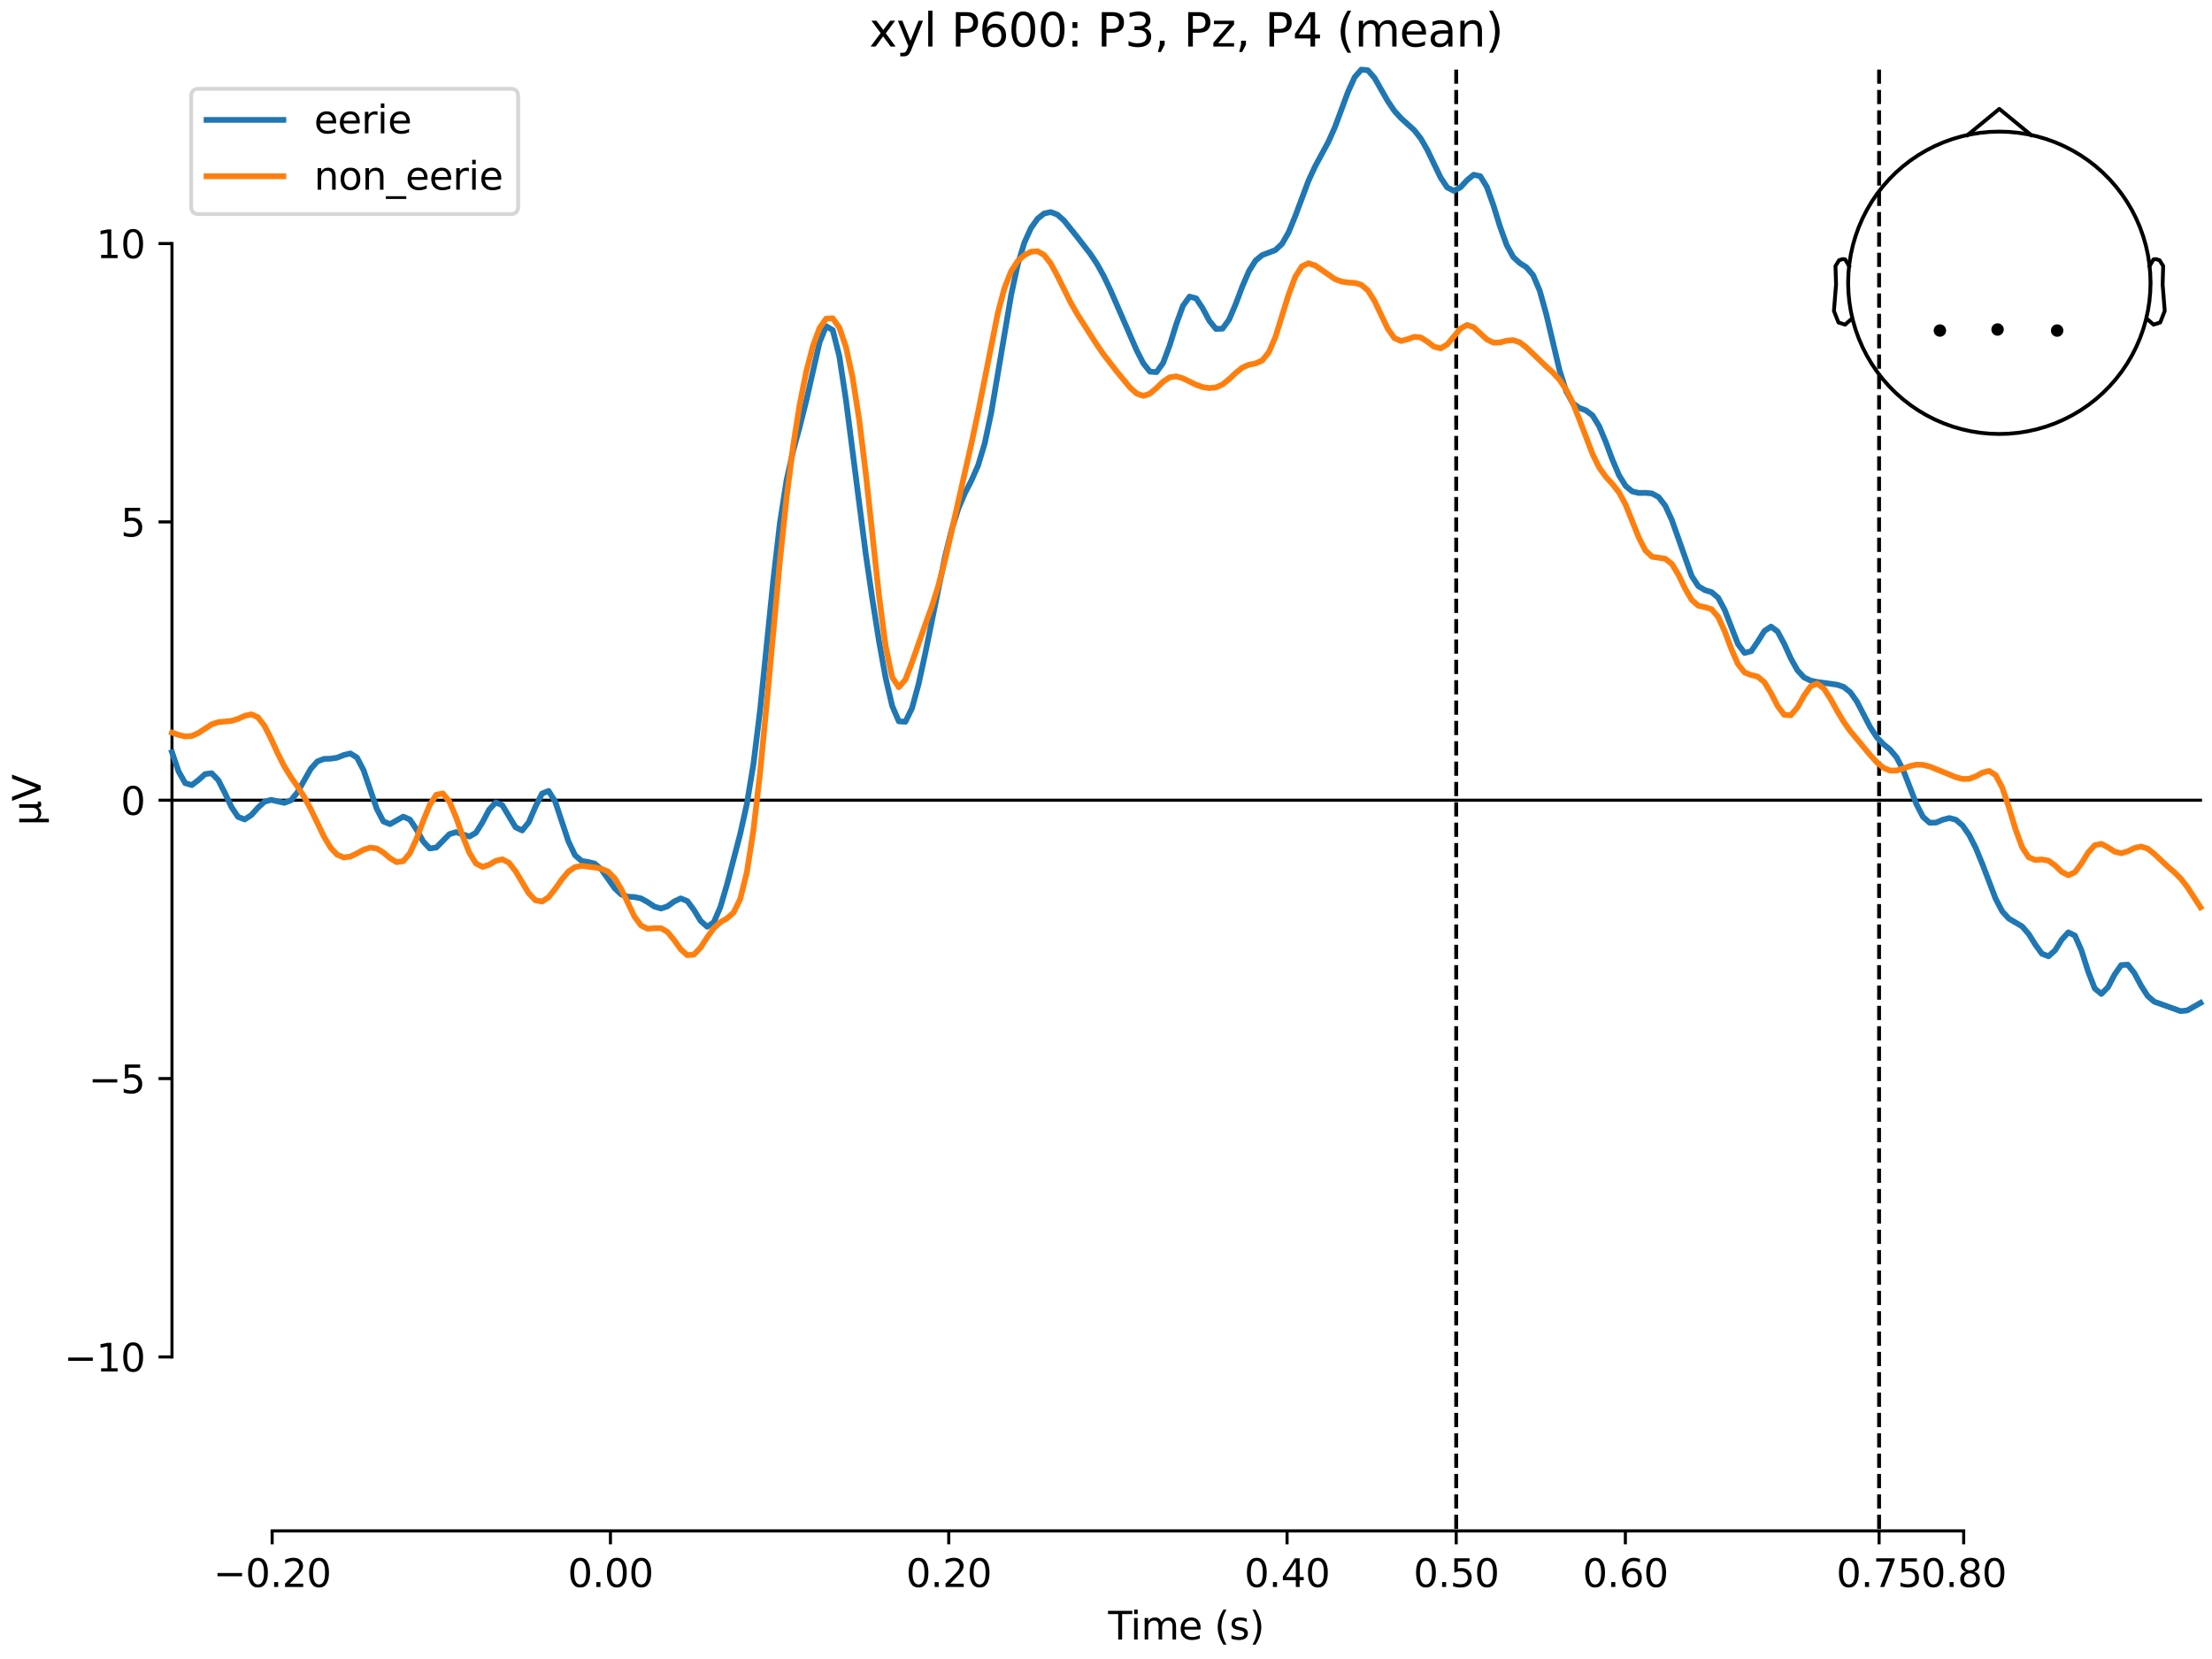 <?xml version="1.0" encoding="utf-8" standalone="no"?>
<!DOCTYPE svg PUBLIC "-//W3C//DTD SVG 1.1//EN"
  "http://www.w3.org/Graphics/SVG/1.1/DTD/svg11.dtd">
<svg xmlns:xlink="http://www.w3.org/1999/xlink" width="576pt" height="432pt" viewBox="0 0 576 432" xmlns="http://www.w3.org/2000/svg" version="1.1">
 <defs>
  <style type="text/css">*{stroke-linejoin: round; stroke-linecap: butt}</style>
 </defs>
 <g id="figure_1">
  <g id="patch_1">
   <path d="M 0 432 
L 576 432 
L 576 0 
L 0 0 
z
" style="fill: #ffffff"/>
  </g>
  <g id="axes_1">
   <g id="patch_2">
    <path d="M 44.783 398.644 
L 573 398.644 
L 573 18.118 
L 44.783 18.118 
L 44.783 398.644 
z
" style="fill: none; opacity: 0"/>
   </g>
   <g id="patch_3">
    <path d="M 44.783 353.339 
L 44.783 63.423 
" style="fill: none; stroke: #000000; stroke-width: 0.8; stroke-linejoin: miter; stroke-linecap: square"/>
   </g>
   <g id="LineCollection_1">
    <path d="M 379.194 18.118 
L 379.194 398.644 
" clip-path="url(#p3079cb436b)" style="fill: none; stroke-dasharray: 3.7,1.6; stroke-dashoffset: 0; stroke: #000000"/>
    <path d="M 489.311 18.118 
L 489.311 398.644 
" clip-path="url(#p3079cb436b)" style="fill: none; stroke-dasharray: 3.7,1.6; stroke-dashoffset: 0; stroke: #000000"/>
   </g>
   <g id="matplotlib.axis_1">
    <g id="xtick_1">
     <g id="line2d_1">
      <defs>
       <path id="m9198f3d96e" d="M 0 0 
L 0 3.5 
" style="stroke: #000000; stroke-width: 0.8"/>
      </defs>
      <g>
       <use xlink:href="#m9198f3d96e" x="70.867" y="398.644" style="stroke: #000000; stroke-width: 0.8"/>
      </g>
     </g>
     <g id="text_1">
      <!-- −0.20 -->
      <g transform="translate(55.544 413.242) scale(0.1 -0.1)">
       <defs>
        <path id="DejaVuSans-2212" d="M 678 2272 
L 4684 2272 
L 4684 1741 
L 678 1741 
L 678 2272 
z
" transform="scale(0.016)"/>
        <path id="DejaVuSans-30" d="M 2034 4250 
Q 1547 4250 1301 3770 
Q 1056 3291 1056 2328 
Q 1056 1369 1301 889 
Q 1547 409 2034 409 
Q 2525 409 2770 889 
Q 3016 1369 3016 2328 
Q 3016 3291 2770 3770 
Q 2525 4250 2034 4250 
z
M 2034 4750 
Q 2819 4750 3233 4129 
Q 3647 3509 3647 2328 
Q 3647 1150 3233 529 
Q 2819 -91 2034 -91 
Q 1250 -91 836 529 
Q 422 1150 422 2328 
Q 422 3509 836 4129 
Q 1250 4750 2034 4750 
z
" transform="scale(0.016)"/>
        <path id="DejaVuSans-2e" d="M 684 794 
L 1344 794 
L 1344 0 
L 684 0 
L 684 794 
z
" transform="scale(0.016)"/>
        <path id="DejaVuSans-32" d="M 1228 531 
L 3431 531 
L 3431 0 
L 469 0 
L 469 531 
Q 828 903 1448 1529 
Q 2069 2156 2228 2338 
Q 2531 2678 2651 2914 
Q 2772 3150 2772 3378 
Q 2772 3750 2511 3984 
Q 2250 4219 1831 4219 
Q 1534 4219 1204 4116 
Q 875 4013 500 3803 
L 500 4441 
Q 881 4594 1212 4672 
Q 1544 4750 1819 4750 
Q 2544 4750 2975 4387 
Q 3406 4025 3406 3419 
Q 3406 3131 3298 2873 
Q 3191 2616 2906 2266 
Q 2828 2175 2409 1742 
Q 1991 1309 1228 531 
z
" transform="scale(0.016)"/>
       </defs>
       <use xlink:href="#DejaVuSans-2212"/>
       <use xlink:href="#DejaVuSans-30" transform="translate(83.789 0)"/>
       <use xlink:href="#DejaVuSans-2e" transform="translate(147.412 0)"/>
       <use xlink:href="#DejaVuSans-32" transform="translate(179.199 0)"/>
       <use xlink:href="#DejaVuSans-30" transform="translate(242.822 0)"/>
      </g>
     </g>
    </g>
    <g id="xtick_2">
     <g id="line2d_2">
      <g>
       <use xlink:href="#m9198f3d96e" x="158.96" y="398.644" style="stroke: #000000; stroke-width: 0.8"/>
      </g>
     </g>
     <g id="text_2">
      <!-- 0.00 -->
      <g transform="translate(147.828 413.242) scale(0.1 -0.1)">
       <use xlink:href="#DejaVuSans-30"/>
       <use xlink:href="#DejaVuSans-2e" transform="translate(63.623 0)"/>
       <use xlink:href="#DejaVuSans-30" transform="translate(95.41 0)"/>
       <use xlink:href="#DejaVuSans-30" transform="translate(159.033 0)"/>
      </g>
     </g>
    </g>
    <g id="xtick_3">
     <g id="line2d_3">
      <g>
       <use xlink:href="#m9198f3d96e" x="247.054" y="398.644" style="stroke: #000000; stroke-width: 0.8"/>
      </g>
     </g>
     <g id="text_3">
      <!-- 0.20 -->
      <g transform="translate(235.921 413.242) scale(0.1 -0.1)">
       <use xlink:href="#DejaVuSans-30"/>
       <use xlink:href="#DejaVuSans-2e" transform="translate(63.623 0)"/>
       <use xlink:href="#DejaVuSans-32" transform="translate(95.41 0)"/>
       <use xlink:href="#DejaVuSans-30" transform="translate(159.033 0)"/>
      </g>
     </g>
    </g>
    <g id="xtick_4">
     <g id="line2d_4">
      <g>
       <use xlink:href="#m9198f3d96e" x="335.147" y="398.644" style="stroke: #000000; stroke-width: 0.8"/>
      </g>
     </g>
     <g id="text_4">
      <!-- 0.40 -->
      <g transform="translate(324.015 413.242) scale(0.1 -0.1)">
       <defs>
        <path id="DejaVuSans-34" d="M 2419 4116 
L 825 1625 
L 2419 1625 
L 2419 4116 
z
M 2253 4666 
L 3047 4666 
L 3047 1625 
L 3713 1625 
L 3713 1100 
L 3047 1100 
L 3047 0 
L 2419 0 
L 2419 1100 
L 313 1100 
L 313 1709 
L 2253 4666 
z
" transform="scale(0.016)"/>
       </defs>
       <use xlink:href="#DejaVuSans-30"/>
       <use xlink:href="#DejaVuSans-2e" transform="translate(63.623 0)"/>
       <use xlink:href="#DejaVuSans-34" transform="translate(95.41 0)"/>
       <use xlink:href="#DejaVuSans-30" transform="translate(159.033 0)"/>
      </g>
     </g>
    </g>
    <g id="xtick_5">
     <g id="line2d_5">
      <g>
       <use xlink:href="#m9198f3d96e" x="379.194" y="398.644" style="stroke: #000000; stroke-width: 0.8"/>
      </g>
     </g>
     <g id="text_5">
      <!-- 0.50 -->
      <g transform="translate(368.061 413.242) scale(0.1 -0.1)">
       <defs>
        <path id="DejaVuSans-35" d="M 691 4666 
L 3169 4666 
L 3169 4134 
L 1269 4134 
L 1269 2991 
Q 1406 3038 1543 3061 
Q 1681 3084 1819 3084 
Q 2600 3084 3056 2656 
Q 3513 2228 3513 1497 
Q 3513 744 3044 326 
Q 2575 -91 1722 -91 
Q 1428 -91 1123 -41 
Q 819 9 494 109 
L 494 744 
Q 775 591 1075 516 
Q 1375 441 1709 441 
Q 2250 441 2565 725 
Q 2881 1009 2881 1497 
Q 2881 1984 2565 2268 
Q 2250 2553 1709 2553 
Q 1456 2553 1204 2497 
Q 953 2441 691 2322 
L 691 4666 
z
" transform="scale(0.016)"/>
       </defs>
       <use xlink:href="#DejaVuSans-30"/>
       <use xlink:href="#DejaVuSans-2e" transform="translate(63.623 0)"/>
       <use xlink:href="#DejaVuSans-35" transform="translate(95.41 0)"/>
       <use xlink:href="#DejaVuSans-30" transform="translate(159.033 0)"/>
      </g>
     </g>
    </g>
    <g id="xtick_6">
     <g id="line2d_6">
      <g>
       <use xlink:href="#m9198f3d96e" x="423.241" y="398.644" style="stroke: #000000; stroke-width: 0.8"/>
      </g>
     </g>
     <g id="text_6">
      <!-- 0.60 -->
      <g transform="translate(412.108 413.242) scale(0.1 -0.1)">
       <defs>
        <path id="DejaVuSans-36" d="M 2113 2584 
Q 1688 2584 1439 2293 
Q 1191 2003 1191 1497 
Q 1191 994 1439 701 
Q 1688 409 2113 409 
Q 2538 409 2786 701 
Q 3034 994 3034 1497 
Q 3034 2003 2786 2293 
Q 2538 2584 2113 2584 
z
M 3366 4563 
L 3366 3988 
Q 3128 4100 2886 4159 
Q 2644 4219 2406 4219 
Q 1781 4219 1451 3797 
Q 1122 3375 1075 2522 
Q 1259 2794 1537 2939 
Q 1816 3084 2150 3084 
Q 2853 3084 3261 2657 
Q 3669 2231 3669 1497 
Q 3669 778 3244 343 
Q 2819 -91 2113 -91 
Q 1303 -91 875 529 
Q 447 1150 447 2328 
Q 447 3434 972 4092 
Q 1497 4750 2381 4750 
Q 2619 4750 2861 4703 
Q 3103 4656 3366 4563 
z
" transform="scale(0.016)"/>
       </defs>
       <use xlink:href="#DejaVuSans-30"/>
       <use xlink:href="#DejaVuSans-2e" transform="translate(63.623 0)"/>
       <use xlink:href="#DejaVuSans-36" transform="translate(95.41 0)"/>
       <use xlink:href="#DejaVuSans-30" transform="translate(159.033 0)"/>
      </g>
     </g>
    </g>
    <g id="xtick_7">
     <g id="line2d_7">
      <g>
       <use xlink:href="#m9198f3d96e" x="489.311" y="398.644" style="stroke: #000000; stroke-width: 0.8"/>
      </g>
     </g>
     <g id="text_7">
      <!-- 0.75 -->
      <g transform="translate(478.178 413.242) scale(0.1 -0.1)">
       <defs>
        <path id="DejaVuSans-37" d="M 525 4666 
L 3525 4666 
L 3525 4397 
L 1831 0 
L 1172 0 
L 2766 4134 
L 525 4134 
L 525 4666 
z
" transform="scale(0.016)"/>
       </defs>
       <use xlink:href="#DejaVuSans-30"/>
       <use xlink:href="#DejaVuSans-2e" transform="translate(63.623 0)"/>
       <use xlink:href="#DejaVuSans-37" transform="translate(95.41 0)"/>
       <use xlink:href="#DejaVuSans-35" transform="translate(159.033 0)"/>
      </g>
     </g>
    </g>
    <g id="xtick_8">
     <g id="line2d_8">
      <g>
       <use xlink:href="#m9198f3d96e" x="511.334" y="398.644" style="stroke: #000000; stroke-width: 0.8"/>
      </g>
     </g>
     <g id="text_8">
      <!-- 0.80 -->
      <g transform="translate(500.202 413.242) scale(0.1 -0.1)">
       <defs>
        <path id="DejaVuSans-38" d="M 2034 2216 
Q 1584 2216 1326 1975 
Q 1069 1734 1069 1313 
Q 1069 891 1326 650 
Q 1584 409 2034 409 
Q 2484 409 2743 651 
Q 3003 894 3003 1313 
Q 3003 1734 2745 1975 
Q 2488 2216 2034 2216 
z
M 1403 2484 
Q 997 2584 770 2862 
Q 544 3141 544 3541 
Q 544 4100 942 4425 
Q 1341 4750 2034 4750 
Q 2731 4750 3128 4425 
Q 3525 4100 3525 3541 
Q 3525 3141 3298 2862 
Q 3072 2584 2669 2484 
Q 3125 2378 3379 2068 
Q 3634 1759 3634 1313 
Q 3634 634 3220 271 
Q 2806 -91 2034 -91 
Q 1263 -91 848 271 
Q 434 634 434 1313 
Q 434 1759 690 2068 
Q 947 2378 1403 2484 
z
M 1172 3481 
Q 1172 3119 1398 2916 
Q 1625 2713 2034 2713 
Q 2441 2713 2670 2916 
Q 2900 3119 2900 3481 
Q 2900 3844 2670 4047 
Q 2441 4250 2034 4250 
Q 1625 4250 1398 4047 
Q 1172 3844 1172 3481 
z
" transform="scale(0.016)"/>
       </defs>
       <use xlink:href="#DejaVuSans-30"/>
       <use xlink:href="#DejaVuSans-2e" transform="translate(63.623 0)"/>
       <use xlink:href="#DejaVuSans-38" transform="translate(95.41 0)"/>
       <use xlink:href="#DejaVuSans-30" transform="translate(159.033 0)"/>
      </g>
     </g>
    </g>
    <g id="text_9">
     <!-- Time (s) -->
     <g transform="translate(288.562 426.92) scale(0.1 -0.1)">
      <defs>
       <path id="DejaVuSans-54" d="M -19 4666 
L 3928 4666 
L 3928 4134 
L 2272 4134 
L 2272 0 
L 1638 0 
L 1638 4134 
L -19 4134 
L -19 4666 
z
" transform="scale(0.016)"/>
       <path id="DejaVuSans-69" d="M 603 3500 
L 1178 3500 
L 1178 0 
L 603 0 
L 603 3500 
z
M 603 4863 
L 1178 4863 
L 1178 4134 
L 603 4134 
L 603 4863 
z
" transform="scale(0.016)"/>
       <path id="DejaVuSans-6d" d="M 3328 2828 
Q 3544 3216 3844 3400 
Q 4144 3584 4550 3584 
Q 5097 3584 5394 3201 
Q 5691 2819 5691 2113 
L 5691 0 
L 5113 0 
L 5113 2094 
Q 5113 2597 4934 2840 
Q 4756 3084 4391 3084 
Q 3944 3084 3684 2787 
Q 3425 2491 3425 1978 
L 3425 0 
L 2847 0 
L 2847 2094 
Q 2847 2600 2669 2842 
Q 2491 3084 2119 3084 
Q 1678 3084 1418 2786 
Q 1159 2488 1159 1978 
L 1159 0 
L 581 0 
L 581 3500 
L 1159 3500 
L 1159 2956 
Q 1356 3278 1631 3431 
Q 1906 3584 2284 3584 
Q 2666 3584 2933 3390 
Q 3200 3197 3328 2828 
z
" transform="scale(0.016)"/>
       <path id="DejaVuSans-65" d="M 3597 1894 
L 3597 1613 
L 953 1613 
Q 991 1019 1311 708 
Q 1631 397 2203 397 
Q 2534 397 2845 478 
Q 3156 559 3463 722 
L 3463 178 
Q 3153 47 2828 -22 
Q 2503 -91 2169 -91 
Q 1331 -91 842 396 
Q 353 884 353 1716 
Q 353 2575 817 3079 
Q 1281 3584 2069 3584 
Q 2775 3584 3186 3129 
Q 3597 2675 3597 1894 
z
M 3022 2063 
Q 3016 2534 2758 2815 
Q 2500 3097 2075 3097 
Q 1594 3097 1305 2825 
Q 1016 2553 972 2059 
L 3022 2063 
z
" transform="scale(0.016)"/>
       <path id="DejaVuSans-20" transform="scale(0.016)"/>
       <path id="DejaVuSans-28" d="M 1984 4856 
Q 1566 4138 1362 3434 
Q 1159 2731 1159 2009 
Q 1159 1288 1364 580 
Q 1569 -128 1984 -844 
L 1484 -844 
Q 1016 -109 783 600 
Q 550 1309 550 2009 
Q 550 2706 781 3412 
Q 1013 4119 1484 4856 
L 1984 4856 
z
" transform="scale(0.016)"/>
       <path id="DejaVuSans-73" d="M 2834 3397 
L 2834 2853 
Q 2591 2978 2328 3040 
Q 2066 3103 1784 3103 
Q 1356 3103 1142 2972 
Q 928 2841 928 2578 
Q 928 2378 1081 2264 
Q 1234 2150 1697 2047 
L 1894 2003 
Q 2506 1872 2764 1633 
Q 3022 1394 3022 966 
Q 3022 478 2636 193 
Q 2250 -91 1575 -91 
Q 1294 -91 989 -36 
Q 684 19 347 128 
L 347 722 
Q 666 556 975 473 
Q 1284 391 1588 391 
Q 1994 391 2212 530 
Q 2431 669 2431 922 
Q 2431 1156 2273 1281 
Q 2116 1406 1581 1522 
L 1381 1569 
Q 847 1681 609 1914 
Q 372 2147 372 2553 
Q 372 3047 722 3315 
Q 1072 3584 1716 3584 
Q 2034 3584 2315 3537 
Q 2597 3491 2834 3397 
z
" transform="scale(0.016)"/>
       <path id="DejaVuSans-29" d="M 513 4856 
L 1013 4856 
Q 1481 4119 1714 3412 
Q 1947 2706 1947 2009 
Q 1947 1309 1714 600 
Q 1481 -109 1013 -844 
L 513 -844 
Q 928 -128 1133 580 
Q 1338 1288 1338 2009 
Q 1338 2731 1133 3434 
Q 928 4138 513 4856 
z
" transform="scale(0.016)"/>
      </defs>
      <use xlink:href="#DejaVuSans-54"/>
      <use xlink:href="#DejaVuSans-69" transform="translate(57.959 0)"/>
      <use xlink:href="#DejaVuSans-6d" transform="translate(85.742 0)"/>
      <use xlink:href="#DejaVuSans-65" transform="translate(183.154 0)"/>
      <use xlink:href="#DejaVuSans-20" transform="translate(244.678 0)"/>
      <use xlink:href="#DejaVuSans-28" transform="translate(276.465 0)"/>
      <use xlink:href="#DejaVuSans-73" transform="translate(315.479 0)"/>
      <use xlink:href="#DejaVuSans-29" transform="translate(367.578 0)"/>
     </g>
    </g>
   </g>
   <g id="matplotlib.axis_2">
    <g id="ytick_1">
     <g id="line2d_9">
      <defs>
       <path id="mb57b5a0bef" d="M 0 0 
L -3.5 0 
" style="stroke: #000000; stroke-width: 0.8"/>
      </defs>
      <g>
       <use xlink:href="#mb57b5a0bef" x="44.783" y="353.339" style="stroke: #000000; stroke-width: 0.8"/>
      </g>
     </g>
     <g id="text_10">
      <!-- −10 -->
      <g transform="translate(16.678 357.138) scale(0.1 -0.1)">
       <defs>
        <path id="DejaVuSans-31" d="M 794 531 
L 1825 531 
L 1825 4091 
L 703 3866 
L 703 4441 
L 1819 4666 
L 2450 4666 
L 2450 531 
L 3481 531 
L 3481 0 
L 794 0 
L 794 531 
z
" transform="scale(0.016)"/>
       </defs>
       <use xlink:href="#DejaVuSans-2212"/>
       <use xlink:href="#DejaVuSans-31" transform="translate(83.789 0)"/>
       <use xlink:href="#DejaVuSans-30" transform="translate(147.412 0)"/>
      </g>
     </g>
    </g>
    <g id="ytick_2">
     <g id="line2d_10">
      <g>
       <use xlink:href="#mb57b5a0bef" x="44.783" y="280.86" style="stroke: #000000; stroke-width: 0.8"/>
      </g>
     </g>
     <g id="text_11">
      <!-- −5 -->
      <g transform="translate(23.041 284.659) scale(0.1 -0.1)">
       <use xlink:href="#DejaVuSans-2212"/>
       <use xlink:href="#DejaVuSans-35" transform="translate(83.789 0)"/>
      </g>
     </g>
    </g>
    <g id="ytick_3">
     <g id="line2d_11">
      <g>
       <use xlink:href="#mb57b5a0bef" x="44.783" y="208.381" style="stroke: #000000; stroke-width: 0.8"/>
      </g>
     </g>
     <g id="text_12">
      <!-- 0 -->
      <g transform="translate(31.421 212.18) scale(0.1 -0.1)">
       <use xlink:href="#DejaVuSans-30"/>
      </g>
     </g>
    </g>
    <g id="ytick_4">
     <g id="line2d_12">
      <g>
       <use xlink:href="#mb57b5a0bef" x="44.783" y="135.902" style="stroke: #000000; stroke-width: 0.8"/>
      </g>
     </g>
     <g id="text_13">
      <!-- 5 -->
      <g transform="translate(31.421 139.701) scale(0.1 -0.1)">
       <use xlink:href="#DejaVuSans-35"/>
      </g>
     </g>
    </g>
    <g id="ytick_5">
     <g id="line2d_13">
      <g>
       <use xlink:href="#mb57b5a0bef" x="44.783" y="63.423" style="stroke: #000000; stroke-width: 0.8"/>
      </g>
     </g>
     <g id="text_14">
      <!-- 10 -->
      <g transform="translate(25.058 67.222) scale(0.1 -0.1)">
       <use xlink:href="#DejaVuSans-31"/>
       <use xlink:href="#DejaVuSans-30" transform="translate(63.623 0)"/>
      </g>
     </g>
    </g>
    <g id="text_15">
     <!-- µV -->
     <g transform="translate(10.599 214.982) rotate(-90) scale(0.1 -0.1)">
      <defs>
       <path id="DejaVuSans-b5" d="M 544 -1331 
L 544 3500 
L 1119 3500 
L 1119 1325 
Q 1119 872 1334 640 
Q 1550 409 1972 409 
Q 2434 409 2667 671 
Q 2900 934 2900 1459 
L 2900 3500 
L 3475 3500 
L 3475 806 
Q 3475 619 3529 530 
Q 3584 441 3700 441 
Q 3728 441 3778 458 
Q 3828 475 3916 513 
L 3916 50 
Q 3788 -22 3673 -56 
Q 3559 -91 3450 -91 
Q 3234 -91 3106 31 
Q 2978 153 2931 403 
Q 2775 156 2548 32 
Q 2322 -91 2016 -91 
Q 1697 -91 1473 31 
Q 1250 153 1119 397 
L 1119 -1331 
L 544 -1331 
z
" transform="scale(0.016)"/>
       <path id="DejaVuSans-56" d="M 1831 0 
L 50 4666 
L 709 4666 
L 2188 738 
L 3669 4666 
L 4325 4666 
L 2547 0 
L 1831 0 
z
" transform="scale(0.016)"/>
      </defs>
      <use xlink:href="#DejaVuSans-b5"/>
      <use xlink:href="#DejaVuSans-56" transform="translate(63.623 0)"/>
     </g>
    </g>
   </g>
   <g id="patch_4">
    <path d="M 70.867 398.644 
L 511.334 398.644 
" style="fill: none; stroke: #000000; stroke-width: 0.8; stroke-linejoin: miter; stroke-linecap: square"/>
   </g>
   <g id="patch_5">
    <path d="M 44.783 208.381 
L 573 208.381 
" style="fill: none; stroke: #000000; stroke-width: 0.8; stroke-linejoin: miter; stroke-linecap: square"/>
   </g>
   <g id="text_16">
    <!-- xyl P600: P3, Pz, P4 (mean) -->
    <g transform="translate(226.347 12.118) scale(0.12 -0.12)">
     <defs>
      <path id="DejaVuSans-78" d="M 3513 3500 
L 2247 1797 
L 3578 0 
L 2900 0 
L 1881 1375 
L 863 0 
L 184 0 
L 1544 1831 
L 300 3500 
L 978 3500 
L 1906 2253 
L 2834 3500 
L 3513 3500 
z
" transform="scale(0.016)"/>
      <path id="DejaVuSans-79" d="M 2059 -325 
Q 1816 -950 1584 -1140 
Q 1353 -1331 966 -1331 
L 506 -1331 
L 506 -850 
L 844 -850 
Q 1081 -850 1212 -737 
Q 1344 -625 1503 -206 
L 1606 56 
L 191 3500 
L 800 3500 
L 1894 763 
L 2988 3500 
L 3597 3500 
L 2059 -325 
z
" transform="scale(0.016)"/>
      <path id="DejaVuSans-6c" d="M 603 4863 
L 1178 4863 
L 1178 0 
L 603 0 
L 603 4863 
z
" transform="scale(0.016)"/>
      <path id="DejaVuSans-50" d="M 1259 4147 
L 1259 2394 
L 2053 2394 
Q 2494 2394 2734 2622 
Q 2975 2850 2975 3272 
Q 2975 3691 2734 3919 
Q 2494 4147 2053 4147 
L 1259 4147 
z
M 628 4666 
L 2053 4666 
Q 2838 4666 3239 4311 
Q 3641 3956 3641 3272 
Q 3641 2581 3239 2228 
Q 2838 1875 2053 1875 
L 1259 1875 
L 1259 0 
L 628 0 
L 628 4666 
z
" transform="scale(0.016)"/>
      <path id="DejaVuSans-3a" d="M 750 794 
L 1409 794 
L 1409 0 
L 750 0 
L 750 794 
z
M 750 3309 
L 1409 3309 
L 1409 2516 
L 750 2516 
L 750 3309 
z
" transform="scale(0.016)"/>
      <path id="DejaVuSans-33" d="M 2597 2516 
Q 3050 2419 3304 2112 
Q 3559 1806 3559 1356 
Q 3559 666 3084 287 
Q 2609 -91 1734 -91 
Q 1441 -91 1130 -33 
Q 819 25 488 141 
L 488 750 
Q 750 597 1062 519 
Q 1375 441 1716 441 
Q 2309 441 2620 675 
Q 2931 909 2931 1356 
Q 2931 1769 2642 2001 
Q 2353 2234 1838 2234 
L 1294 2234 
L 1294 2753 
L 1863 2753 
Q 2328 2753 2575 2939 
Q 2822 3125 2822 3475 
Q 2822 3834 2567 4026 
Q 2313 4219 1838 4219 
Q 1578 4219 1281 4162 
Q 984 4106 628 3988 
L 628 4550 
Q 988 4650 1302 4700 
Q 1616 4750 1894 4750 
Q 2613 4750 3031 4423 
Q 3450 4097 3450 3541 
Q 3450 3153 3228 2886 
Q 3006 2619 2597 2516 
z
" transform="scale(0.016)"/>
      <path id="DejaVuSans-2c" d="M 750 794 
L 1409 794 
L 1409 256 
L 897 -744 
L 494 -744 
L 750 256 
L 750 794 
z
" transform="scale(0.016)"/>
      <path id="DejaVuSans-7a" d="M 353 3500 
L 3084 3500 
L 3084 2975 
L 922 459 
L 3084 459 
L 3084 0 
L 275 0 
L 275 525 
L 2438 3041 
L 353 3041 
L 353 3500 
z
" transform="scale(0.016)"/>
      <path id="DejaVuSans-61" d="M 2194 1759 
Q 1497 1759 1228 1600 
Q 959 1441 959 1056 
Q 959 750 1161 570 
Q 1363 391 1709 391 
Q 2188 391 2477 730 
Q 2766 1069 2766 1631 
L 2766 1759 
L 2194 1759 
z
M 3341 1997 
L 3341 0 
L 2766 0 
L 2766 531 
Q 2569 213 2275 61 
Q 1981 -91 1556 -91 
Q 1019 -91 701 211 
Q 384 513 384 1019 
Q 384 1609 779 1909 
Q 1175 2209 1959 2209 
L 2766 2209 
L 2766 2266 
Q 2766 2663 2505 2880 
Q 2244 3097 1772 3097 
Q 1472 3097 1187 3025 
Q 903 2953 641 2809 
L 641 3341 
Q 956 3463 1253 3523 
Q 1550 3584 1831 3584 
Q 2591 3584 2966 3190 
Q 3341 2797 3341 1997 
z
" transform="scale(0.016)"/>
      <path id="DejaVuSans-6e" d="M 3513 2113 
L 3513 0 
L 2938 0 
L 2938 2094 
Q 2938 2591 2744 2837 
Q 2550 3084 2163 3084 
Q 1697 3084 1428 2787 
Q 1159 2491 1159 1978 
L 1159 0 
L 581 0 
L 581 3500 
L 1159 3500 
L 1159 2956 
Q 1366 3272 1645 3428 
Q 1925 3584 2291 3584 
Q 2894 3584 3203 3211 
Q 3513 2838 3513 2113 
z
" transform="scale(0.016)"/>
     </defs>
     <use xlink:href="#DejaVuSans-78"/>
     <use xlink:href="#DejaVuSans-79" transform="translate(59.18 0)"/>
     <use xlink:href="#DejaVuSans-6c" transform="translate(118.359 0)"/>
     <use xlink:href="#DejaVuSans-20" transform="translate(146.143 0)"/>
     <use xlink:href="#DejaVuSans-50" transform="translate(177.93 0)"/>
     <use xlink:href="#DejaVuSans-36" transform="translate(238.232 0)"/>
     <use xlink:href="#DejaVuSans-30" transform="translate(301.855 0)"/>
     <use xlink:href="#DejaVuSans-30" transform="translate(365.479 0)"/>
     <use xlink:href="#DejaVuSans-3a" transform="translate(429.102 0)"/>
     <use xlink:href="#DejaVuSans-20" transform="translate(462.793 0)"/>
     <use xlink:href="#DejaVuSans-50" transform="translate(494.58 0)"/>
     <use xlink:href="#DejaVuSans-33" transform="translate(554.883 0)"/>
     <use xlink:href="#DejaVuSans-2c" transform="translate(618.506 0)"/>
     <use xlink:href="#DejaVuSans-20" transform="translate(650.293 0)"/>
     <use xlink:href="#DejaVuSans-50" transform="translate(682.08 0)"/>
     <use xlink:href="#DejaVuSans-7a" transform="translate(742.383 0)"/>
     <use xlink:href="#DejaVuSans-2c" transform="translate(794.873 0)"/>
     <use xlink:href="#DejaVuSans-20" transform="translate(826.66 0)"/>
     <use xlink:href="#DejaVuSans-50" transform="translate(858.447 0)"/>
     <use xlink:href="#DejaVuSans-34" transform="translate(918.75 0)"/>
     <use xlink:href="#DejaVuSans-20" transform="translate(982.373 0)"/>
     <use xlink:href="#DejaVuSans-28" transform="translate(1014.16 0)"/>
     <use xlink:href="#DejaVuSans-6d" transform="translate(1053.174 0)"/>
     <use xlink:href="#DejaVuSans-65" transform="translate(1150.586 0)"/>
     <use xlink:href="#DejaVuSans-61" transform="translate(1212.109 0)"/>
     <use xlink:href="#DejaVuSans-6e" transform="translate(1273.389 0)"/>
     <use xlink:href="#DejaVuSans-29" transform="translate(1336.768 0)"/>
    </g>
   </g>
   <g id="legend_1">
    <g id="patch_6">
     <path d="M 51.783 55.753 
L 132.925 55.753 
Q 134.925 55.753 134.925 53.753 
L 134.925 25.118 
Q 134.925 23.118 132.925 23.118 
L 51.783 23.118 
Q 49.783 23.118 49.783 25.118 
L 49.783 53.753 
Q 49.783 55.753 51.783 55.753 
z
" style="fill: #ffffff; opacity: 0.8; stroke: #cccccc; stroke-linejoin: miter"/>
    </g>
    <g id="line2d_14">
     <path d="M 53.783 31.217 
L 63.783 31.217 
L 73.783 31.217 
" style="fill: none; stroke: #1f77b4; stroke-width: 1.5; stroke-linecap: square"/>
    </g>
    <g id="text_17">
     <!-- eerie -->
     <g transform="translate(81.783 34.717) scale(0.1 -0.1)">
      <defs>
       <path id="DejaVuSans-72" d="M 2631 2963 
Q 2534 3019 2420 3045 
Q 2306 3072 2169 3072 
Q 1681 3072 1420 2755 
Q 1159 2438 1159 1844 
L 1159 0 
L 581 0 
L 581 3500 
L 1159 3500 
L 1159 2956 
Q 1341 3275 1631 3429 
Q 1922 3584 2338 3584 
Q 2397 3584 2469 3576 
Q 2541 3569 2628 3553 
L 2631 2963 
z
" transform="scale(0.016)"/>
      </defs>
      <use xlink:href="#DejaVuSans-65"/>
      <use xlink:href="#DejaVuSans-65" transform="translate(61.523 0)"/>
      <use xlink:href="#DejaVuSans-72" transform="translate(123.047 0)"/>
      <use xlink:href="#DejaVuSans-69" transform="translate(164.16 0)"/>
      <use xlink:href="#DejaVuSans-65" transform="translate(191.943 0)"/>
     </g>
    </g>
    <g id="line2d_15">
     <path d="M 53.783 45.895 
L 63.783 45.895 
L 73.783 45.895 
" style="fill: none; stroke: #ff7f0e; stroke-width: 1.5; stroke-linecap: square"/>
    </g>
    <g id="text_18">
     <!-- non_eerie -->
     <g transform="translate(81.783 49.395) scale(0.1 -0.1)">
      <defs>
       <path id="DejaVuSans-6f" d="M 1959 3097 
Q 1497 3097 1228 2736 
Q 959 2375 959 1747 
Q 959 1119 1226 758 
Q 1494 397 1959 397 
Q 2419 397 2687 759 
Q 2956 1122 2956 1747 
Q 2956 2369 2687 2733 
Q 2419 3097 1959 3097 
z
M 1959 3584 
Q 2709 3584 3137 3096 
Q 3566 2609 3566 1747 
Q 3566 888 3137 398 
Q 2709 -91 1959 -91 
Q 1206 -91 779 398 
Q 353 888 353 1747 
Q 353 2609 779 3096 
Q 1206 3584 1959 3584 
z
" transform="scale(0.016)"/>
       <path id="DejaVuSans-5f" d="M 3263 -1063 
L 3263 -1509 
L -63 -1509 
L -63 -1063 
L 3263 -1063 
z
" transform="scale(0.016)"/>
      </defs>
      <use xlink:href="#DejaVuSans-6e"/>
      <use xlink:href="#DejaVuSans-6f" transform="translate(63.379 0)"/>
      <use xlink:href="#DejaVuSans-6e" transform="translate(124.561 0)"/>
      <use xlink:href="#DejaVuSans-5f" transform="translate(187.939 0)"/>
      <use xlink:href="#DejaVuSans-65" transform="translate(237.939 0)"/>
      <use xlink:href="#DejaVuSans-65" transform="translate(299.463 0)"/>
      <use xlink:href="#DejaVuSans-72" transform="translate(360.986 0)"/>
      <use xlink:href="#DejaVuSans-69" transform="translate(402.1 0)"/>
      <use xlink:href="#DejaVuSans-65" transform="translate(429.883 0)"/>
     </g>
    </g>
   </g>
   <g id="line2d_16">
    <path d="M 44.783 195.877 
L 46.504 200.879 
L 48.224 203.927 
L 49.945 204.436 
L 51.665 203.129 
L 53.386 201.585 
L 55.107 201.344 
L 56.827 203.116 
L 58.548 206.473 
L 60.268 210.143 
L 61.989 212.718 
L 63.709 213.375 
L 65.43 212.26 
L 67.151 210.33 
L 68.871 208.769 
L 70.592 208.279 
L 74.033 209.062 
L 75.753 208.41 
L 77.474 206.292 
L 80.915 200.209 
L 82.636 198.287 
L 84.356 197.613 
L 86.077 197.56 
L 87.797 197.3 
L 89.518 196.606 
L 91.239 196.194 
L 92.959 197.273 
L 94.68 200.575 
L 98.121 210.64 
L 99.841 213.903 
L 101.562 214.603 
L 105.003 212.652 
L 106.724 213.401 
L 108.444 215.97 
L 110.165 219.062 
L 111.886 220.933 
L 113.606 220.694 
L 117.047 217.199 
L 118.768 216.682 
L 122.209 217.834 
L 123.93 216.852 
L 125.65 214.104 
L 127.371 210.828 
L 129.091 208.953 
L 130.812 209.683 
L 134.253 215.426 
L 135.974 216.244 
L 137.694 214.102 
L 139.415 210.105 
L 141.135 206.654 
L 142.856 205.964 
L 144.576 208.742 
L 148.018 219.092 
L 149.738 222.703 
L 151.459 224.201 
L 153.179 224.467 
L 154.9 224.905 
L 156.62 226.41 
L 160.062 231.31 
L 161.782 232.93 
L 163.503 233.506 
L 165.223 233.588 
L 166.944 233.953 
L 168.664 234.917 
L 170.385 236.059 
L 172.106 236.574 
L 173.826 236 
L 175.547 234.746 
L 177.267 233.943 
L 178.988 234.646 
L 180.709 236.967 
L 182.429 239.788 
L 184.15 241.319 
L 185.87 240.174 
L 187.591 236.172 
L 189.311 230.313 
L 192.753 217.153 
L 194.473 209.368 
L 196.194 198.956 
L 197.914 185.026 
L 201.355 151.163 
L 203.076 136.268 
L 204.797 125.173 
L 206.517 117.438 
L 208.238 111.138 
L 209.958 104.322 
L 213.399 89.177 
L 215.12 84.926 
L 216.841 85.951 
L 218.561 92.79 
L 220.282 104.137 
L 225.443 144.254 
L 227.164 156.055 
L 228.885 166.915 
L 230.605 176.479 
L 232.326 183.81 
L 234.046 187.829 
L 235.767 187.944 
L 237.488 184.396 
L 239.208 178.095 
L 240.929 170.167 
L 246.09 144.928 
L 247.811 137.958 
L 249.532 132.473 
L 251.252 128.427 
L 252.973 125.09 
L 254.693 121.192 
L 256.414 115.484 
L 258.134 107.388 
L 263.296 76.822 
L 265.017 68.903 
L 266.737 63.198 
L 268.458 59.385 
L 270.178 56.956 
L 271.899 55.588 
L 273.62 55.225 
L 275.34 55.881 
L 277.061 57.415 
L 280.502 61.702 
L 283.943 66.14 
L 285.664 68.719 
L 287.384 71.821 
L 289.105 75.424 
L 295.987 91.226 
L 297.708 94.593 
L 299.428 96.765 
L 301.149 96.904 
L 302.869 94.515 
L 304.59 89.917 
L 306.311 84.371 
L 308.031 79.647 
L 309.752 77.242 
L 311.472 77.69 
L 313.193 80.307 
L 314.913 83.524 
L 316.634 85.651 
L 318.355 85.586 
L 320.075 83.179 
L 321.796 79.127 
L 323.516 74.561 
L 325.237 70.572 
L 326.957 67.838 
L 328.678 66.425 
L 332.119 65.117 
L 333.84 63.496 
L 335.56 60.494 
L 337.281 56.276 
L 340.722 47.083 
L 342.443 43.353 
L 345.884 36.982 
L 347.604 33.126 
L 351.046 23.857 
L 352.766 20.078 
L 354.487 18.118 
L 356.207 18.311 
L 357.928 20.303 
L 361.369 26.321 
L 363.09 28.867 
L 364.81 30.765 
L 368.251 33.882 
L 369.972 36.069 
L 371.692 39.073 
L 375.134 46.245 
L 376.854 48.817 
L 378.575 49.685 
L 380.295 48.791 
L 382.016 46.932 
L 383.736 45.506 
L 385.457 45.878 
L 387.178 48.688 
L 388.898 53.508 
L 390.619 59.049 
L 392.339 63.829 
L 394.06 66.946 
L 395.78 68.524 
L 397.501 69.615 
L 399.222 71.654 
L 400.942 75.705 
L 402.663 81.893 
L 406.104 96.435 
L 407.825 101.865 
L 409.545 104.984 
L 411.266 106.246 
L 412.986 106.875 
L 414.707 108.202 
L 416.427 110.994 
L 418.148 115.113 
L 419.869 119.712 
L 421.589 123.756 
L 423.31 126.547 
L 425.03 127.963 
L 426.751 128.364 
L 428.471 128.336 
L 430.192 128.498 
L 431.913 129.45 
L 433.633 131.692 
L 435.354 135.444 
L 440.515 149.991 
L 442.236 152.633 
L 443.957 153.668 
L 445.677 154.186 
L 447.398 155.633 
L 449.118 158.847 
L 452.559 167.699 
L 454.28 170.028 
L 456.001 169.582 
L 457.721 167.073 
L 459.442 164.317 
L 461.162 163.164 
L 462.883 164.446 
L 464.603 167.651 
L 466.324 171.437 
L 468.045 174.534 
L 469.765 176.393 
L 471.486 177.231 
L 473.206 177.583 
L 478.368 178.292 
L 480.089 178.871 
L 481.809 180.238 
L 483.53 182.673 
L 486.971 189.298 
L 488.692 191.98 
L 490.412 193.755 
L 492.133 195.166 
L 493.853 197.189 
L 495.574 200.495 
L 499.015 209.361 
L 500.736 212.699 
L 502.456 214.234 
L 504.177 214.19 
L 505.897 213.456 
L 507.618 213.019 
L 509.338 213.474 
L 511.059 214.971 
L 512.78 217.446 
L 514.5 220.836 
L 516.221 225.036 
L 519.662 234.038 
L 521.382 237.317 
L 523.103 239.199 
L 526.544 241.228 
L 528.265 243.203 
L 529.985 245.952 
L 531.706 248.345 
L 533.427 249.013 
L 535.147 247.457 
L 536.868 244.684 
L 538.588 242.783 
L 540.309 243.622 
L 542.029 247.539 
L 543.75 252.982 
L 545.471 257.399 
L 547.191 258.818 
L 548.912 257.065 
L 550.632 253.782 
L 552.353 251.306 
L 554.073 251.195 
L 555.794 253.41 
L 557.515 256.626 
L 559.235 259.33 
L 560.956 260.831 
L 567.838 263.297 
L 569.559 263.11 
L 573 261.156 
L 573 261.156 
" style="fill: none; stroke: #1f77b4; stroke-width: 1.5; stroke-linecap: square"/>
   </g>
   <g id="line2d_17">
    <path d="M 44.783 190.776 
L 46.504 191.359 
L 48.224 191.766 
L 49.945 191.655 
L 51.665 190.873 
L 55.107 188.623 
L 56.827 188.048 
L 60.268 187.719 
L 61.989 187.187 
L 63.709 186.408 
L 65.43 186.015 
L 67.151 186.764 
L 68.871 188.999 
L 70.592 192.393 
L 72.312 196.164 
L 74.033 199.564 
L 75.753 202.342 
L 77.474 204.805 
L 79.195 207.486 
L 80.915 210.702 
L 84.356 217.844 
L 86.077 220.718 
L 87.797 222.559 
L 89.518 223.281 
L 91.239 223.051 
L 92.959 222.221 
L 94.68 221.265 
L 96.4 220.709 
L 98.121 220.94 
L 99.841 222 
L 101.562 223.456 
L 103.283 224.494 
L 105.003 224.244 
L 106.724 222.189 
L 108.444 218.466 
L 110.165 213.881 
L 111.886 209.642 
L 113.606 206.953 
L 115.327 206.62 
L 117.047 208.783 
L 118.768 212.857 
L 120.488 217.714 
L 122.209 222.046 
L 123.93 224.834 
L 125.65 225.733 
L 127.371 225.182 
L 129.091 224.17 
L 130.812 223.766 
L 132.532 224.652 
L 134.253 226.86 
L 137.694 232.613 
L 139.415 234.426 
L 141.135 234.765 
L 142.856 233.627 
L 144.576 231.462 
L 146.297 229.001 
L 148.018 226.965 
L 149.738 225.791 
L 151.459 225.466 
L 154.9 225.897 
L 156.62 226.223 
L 158.341 226.971 
L 160.062 228.672 
L 161.782 231.552 
L 165.223 238.683 
L 166.944 241.012 
L 168.664 241.842 
L 170.385 241.71 
L 172.106 241.694 
L 173.826 242.689 
L 175.547 244.793 
L 177.267 247.202 
L 178.988 248.73 
L 180.709 248.558 
L 182.429 246.734 
L 184.15 244.092 
L 185.87 241.692 
L 187.591 240.133 
L 189.311 239.139 
L 191.032 237.622 
L 192.753 234.091 
L 194.473 227.184 
L 196.194 216.177 
L 197.914 201.243 
L 199.635 183.45 
L 203.076 146.121 
L 204.797 129.808 
L 206.517 116.216 
L 208.238 105.315 
L 209.958 96.717 
L 211.679 90.102 
L 213.399 85.449 
L 215.12 82.967 
L 216.841 82.882 
L 218.561 85.313 
L 220.282 90.355 
L 222.002 98.242 
L 223.723 109.239 
L 225.443 123.232 
L 228.885 155.062 
L 230.605 168.166 
L 232.326 176.357 
L 234.046 178.948 
L 235.767 176.965 
L 237.488 172.477 
L 240.929 162.652 
L 242.649 157.915 
L 244.37 152.443 
L 246.09 145.82 
L 252.973 115.405 
L 254.693 107.337 
L 259.855 81.421 
L 261.576 74.978 
L 263.296 70.621 
L 265.017 67.989 
L 266.737 66.433 
L 268.458 65.552 
L 270.178 65.429 
L 271.899 66.406 
L 273.62 68.633 
L 275.34 71.825 
L 278.781 78.756 
L 280.502 81.764 
L 285.664 89.823 
L 287.384 92.314 
L 290.825 96.757 
L 294.267 100.92 
L 295.987 102.477 
L 297.708 103.082 
L 299.428 102.51 
L 301.149 101.046 
L 302.869 99.385 
L 304.59 98.252 
L 306.311 98.007 
L 308.031 98.518 
L 311.472 100.201 
L 313.193 100.793 
L 314.913 101.062 
L 316.634 100.882 
L 318.355 100.103 
L 320.075 98.734 
L 321.796 97.096 
L 323.516 95.723 
L 325.237 94.971 
L 326.957 94.626 
L 328.678 93.869 
L 330.399 91.733 
L 332.119 87.752 
L 335.56 76.691 
L 337.281 72.089 
L 339.001 69.364 
L 340.722 68.556 
L 342.443 69.114 
L 347.604 72.668 
L 349.325 73.317 
L 351.046 73.574 
L 352.766 73.679 
L 354.487 74.163 
L 356.207 75.634 
L 357.928 78.382 
L 361.369 85.603 
L 363.09 88.022 
L 364.81 88.792 
L 366.531 88.336 
L 368.251 87.715 
L 369.972 87.871 
L 371.692 88.965 
L 373.413 90.266 
L 375.134 90.707 
L 376.854 89.705 
L 380.295 85.566 
L 382.016 84.628 
L 383.736 85.207 
L 387.178 88.398 
L 388.898 89.229 
L 390.619 89.169 
L 392.339 88.717 
L 394.06 88.571 
L 395.78 89.171 
L 397.501 90.493 
L 402.663 95.468 
L 404.383 97.022 
L 406.104 98.896 
L 407.825 101.456 
L 409.545 104.924 
L 411.266 109.22 
L 414.707 118.273 
L 416.427 121.741 
L 418.148 124.162 
L 419.869 126.024 
L 421.589 128.216 
L 423.31 131.438 
L 426.751 140.02 
L 428.471 143.344 
L 430.192 144.972 
L 433.633 145.495 
L 435.354 146.847 
L 437.074 149.696 
L 438.795 153.259 
L 440.515 156.215 
L 442.236 157.722 
L 443.957 158.1 
L 445.677 158.638 
L 447.398 160.635 
L 449.118 164.407 
L 450.839 169.012 
L 452.559 172.916 
L 454.28 175.099 
L 456.001 175.777 
L 457.721 176.192 
L 459.442 177.643 
L 461.162 180.485 
L 462.883 183.828 
L 464.603 186.131 
L 466.324 186.255 
L 468.045 184.212 
L 469.765 181.163 
L 471.486 178.705 
L 473.206 178.004 
L 474.927 179.291 
L 476.648 181.953 
L 478.368 185.071 
L 480.089 187.953 
L 481.809 190.377 
L 486.971 196.577 
L 488.692 198.471 
L 490.412 199.911 
L 492.133 200.649 
L 493.853 200.649 
L 495.574 200.139 
L 497.294 199.504 
L 499.015 199.119 
L 500.736 199.166 
L 502.456 199.596 
L 505.897 200.975 
L 509.338 202.39 
L 511.059 202.84 
L 512.78 202.804 
L 514.5 202.155 
L 516.221 201.197 
L 517.941 200.746 
L 519.662 201.832 
L 521.382 205.083 
L 523.103 210.192 
L 524.824 215.891 
L 526.544 220.58 
L 528.265 223.225 
L 529.985 223.939 
L 531.706 223.81 
L 533.427 224.107 
L 535.147 225.363 
L 536.868 227.027 
L 538.588 227.912 
L 540.309 227.13 
L 542.029 224.799 
L 543.75 222.007 
L 545.471 220.091 
L 547.191 219.748 
L 548.912 220.642 
L 550.632 221.759 
L 552.353 222.176 
L 554.073 221.683 
L 555.794 220.829 
L 557.515 220.437 
L 559.235 220.98 
L 560.956 222.334 
L 564.397 225.579 
L 566.117 227.057 
L 567.838 228.753 
L 569.559 230.948 
L 573 236.259 
L 573 236.259 
" style="fill: none; stroke: #ff7f0e; stroke-width: 1.5; stroke-linecap: square"/>
   </g>
  </g>
  <g id="axes_2">
   <g id="PathCollection_1">
    <defs>
     <path id="C0_0_9b3d11bd6b" d="M 0 1.118 
C 0.297 1.118 0.581 1 0.791 0.791 
C 1 0.581 1.118 0.297 1.118 -0 
C 1.118 -0.297 1 -0.581 0.791 -0.791 
C 0.581 -1 0.297 -1.118 0 -1.118 
C -0.297 -1.118 -0.581 -1 -0.791 -0.791 
C -1 -0.581 -1.118 -0.297 -1.118 0 
C -1.118 0.297 -1 0.581 -0.791 0.791 
C -0.581 1 -0.297 1.118 0 1.118 
z
"/>
    </defs>
    <g clip-path="url(#p05db727216)">
     <use xlink:href="#C0_0_9b3d11bd6b" x="505.145" y="86.07" style="stroke: #000000"/>
    </g>
    <g clip-path="url(#p05db727216)">
     <use xlink:href="#C0_0_9b3d11bd6b" x="535.676" y="86.08" style="stroke: #000000"/>
    </g>
    <g clip-path="url(#p05db727216)">
     <use xlink:href="#C0_0_9b3d11bd6b" x="520.163" y="85.802" style="stroke: #000000"/>
    </g>
   </g>
   <g id="matplotlib.axis_3"/>
   <g id="matplotlib.axis_4"/>
   <g id="line2d_18">
    <path d="M 559.992 73.637 
L 559.914 71.165 
L 559.682 68.702 
L 559.295 66.26 
L 558.755 63.846 
L 558.065 61.471 
L 557.227 59.144 
L 556.245 56.874 
L 555.122 54.67 
L 553.863 52.542 
L 552.473 50.496 
L 550.957 48.542 
L 549.322 46.687 
L 547.573 44.938 
L 545.718 43.302 
L 543.763 41.786 
L 541.718 40.396 
L 539.589 39.137 
L 537.385 38.014 
L 535.116 37.032 
L 532.789 36.194 
L 530.414 35.504 
L 528 34.965 
L 525.557 34.578 
L 523.095 34.345 
L 520.623 34.267 
L 518.151 34.345 
L 515.689 34.578 
L 513.246 34.965 
L 510.832 35.504 
L 508.457 36.194 
L 506.13 37.032 
L 503.86 38.014 
L 501.656 39.137 
L 499.528 40.396 
L 497.482 41.786 
L 495.528 43.302 
L 493.673 44.938 
L 491.924 46.687 
L 490.288 48.542 
L 488.772 50.496 
L 487.382 52.542 
L 486.123 54.67 
L 485 56.874 
L 484.018 59.144 
L 483.18 61.471 
L 482.49 63.846 
L 481.951 66.26 
L 481.564 68.702 
L 481.331 71.165 
L 481.254 73.637 
L 481.331 76.109 
L 481.564 78.571 
L 481.951 81.014 
L 482.49 83.427 
L 483.18 85.802 
L 484.018 88.129 
L 485 90.399 
L 486.123 92.603 
L 487.382 94.732 
L 488.772 96.777 
L 490.288 98.732 
L 491.924 100.587 
L 493.673 102.336 
L 495.528 103.971 
L 497.482 105.487 
L 499.528 106.877 
L 501.656 108.136 
L 503.86 109.259 
L 506.13 110.241 
L 508.457 111.079 
L 510.832 111.769 
L 513.246 112.309 
L 515.689 112.696 
L 518.151 112.928 
L 520.623 113.006 
L 523.095 112.928 
L 525.557 112.696 
L 528 112.309 
L 530.414 111.769 
L 532.789 111.079 
L 535.116 110.241 
L 537.385 109.259 
L 539.589 108.136 
L 541.718 106.877 
L 543.763 105.487 
L 545.718 103.971 
L 547.573 102.336 
L 549.322 100.587 
L 550.957 98.732 
L 552.473 96.777 
L 553.863 94.732 
L 555.122 92.603 
L 556.245 90.399 
L 557.227 88.129 
L 558.065 85.802 
L 558.755 83.427 
L 559.295 81.014 
L 559.682 78.571 
L 559.914 76.109 
L 559.992 73.637 
" style="fill: none; stroke: #000000; stroke-linecap: square"/>
   </g>
   <g id="line2d_19">
    <path d="M 512.377 35.141 
L 520.623 28.362 
L 528.868 35.141 
" style="fill: none; stroke: #000000; stroke-linecap: square"/>
   </g>
   <g id="line2d_20">
    <path d="M 481.49 69.267 
L 480.466 67.534 
L 479.836 67.471 
L 478.899 67.763 
L 477.954 69.267 
L 478.104 74.07 
L 477.553 80.975 
L 478.734 83.975 
L 480.466 84.534 
L 482.12 83.077 
" style="fill: none; stroke: #000000; stroke-linecap: square"/>
   </g>
   <g id="line2d_21">
    <path d="M 559.756 69.267 
L 560.779 67.534 
L 561.409 67.471 
L 562.346 67.763 
L 563.291 69.267 
L 563.142 74.07 
L 563.693 80.975 
L 562.512 83.975 
L 560.779 84.534 
L 559.126 83.077 
" style="fill: none; stroke: #000000; stroke-linecap: square"/>
   </g>
  </g>
 </g>
 <defs>
  <clipPath id="p3079cb436b">
   <rect x="44.783" y="18.118" width="528.217" height="380.525"/>
  </clipPath>
  <clipPath id="p05db727216">
   <rect x="473.246" y="24.13" width="94.754" height="93.108"/>
  </clipPath>
 </defs>
</svg>
